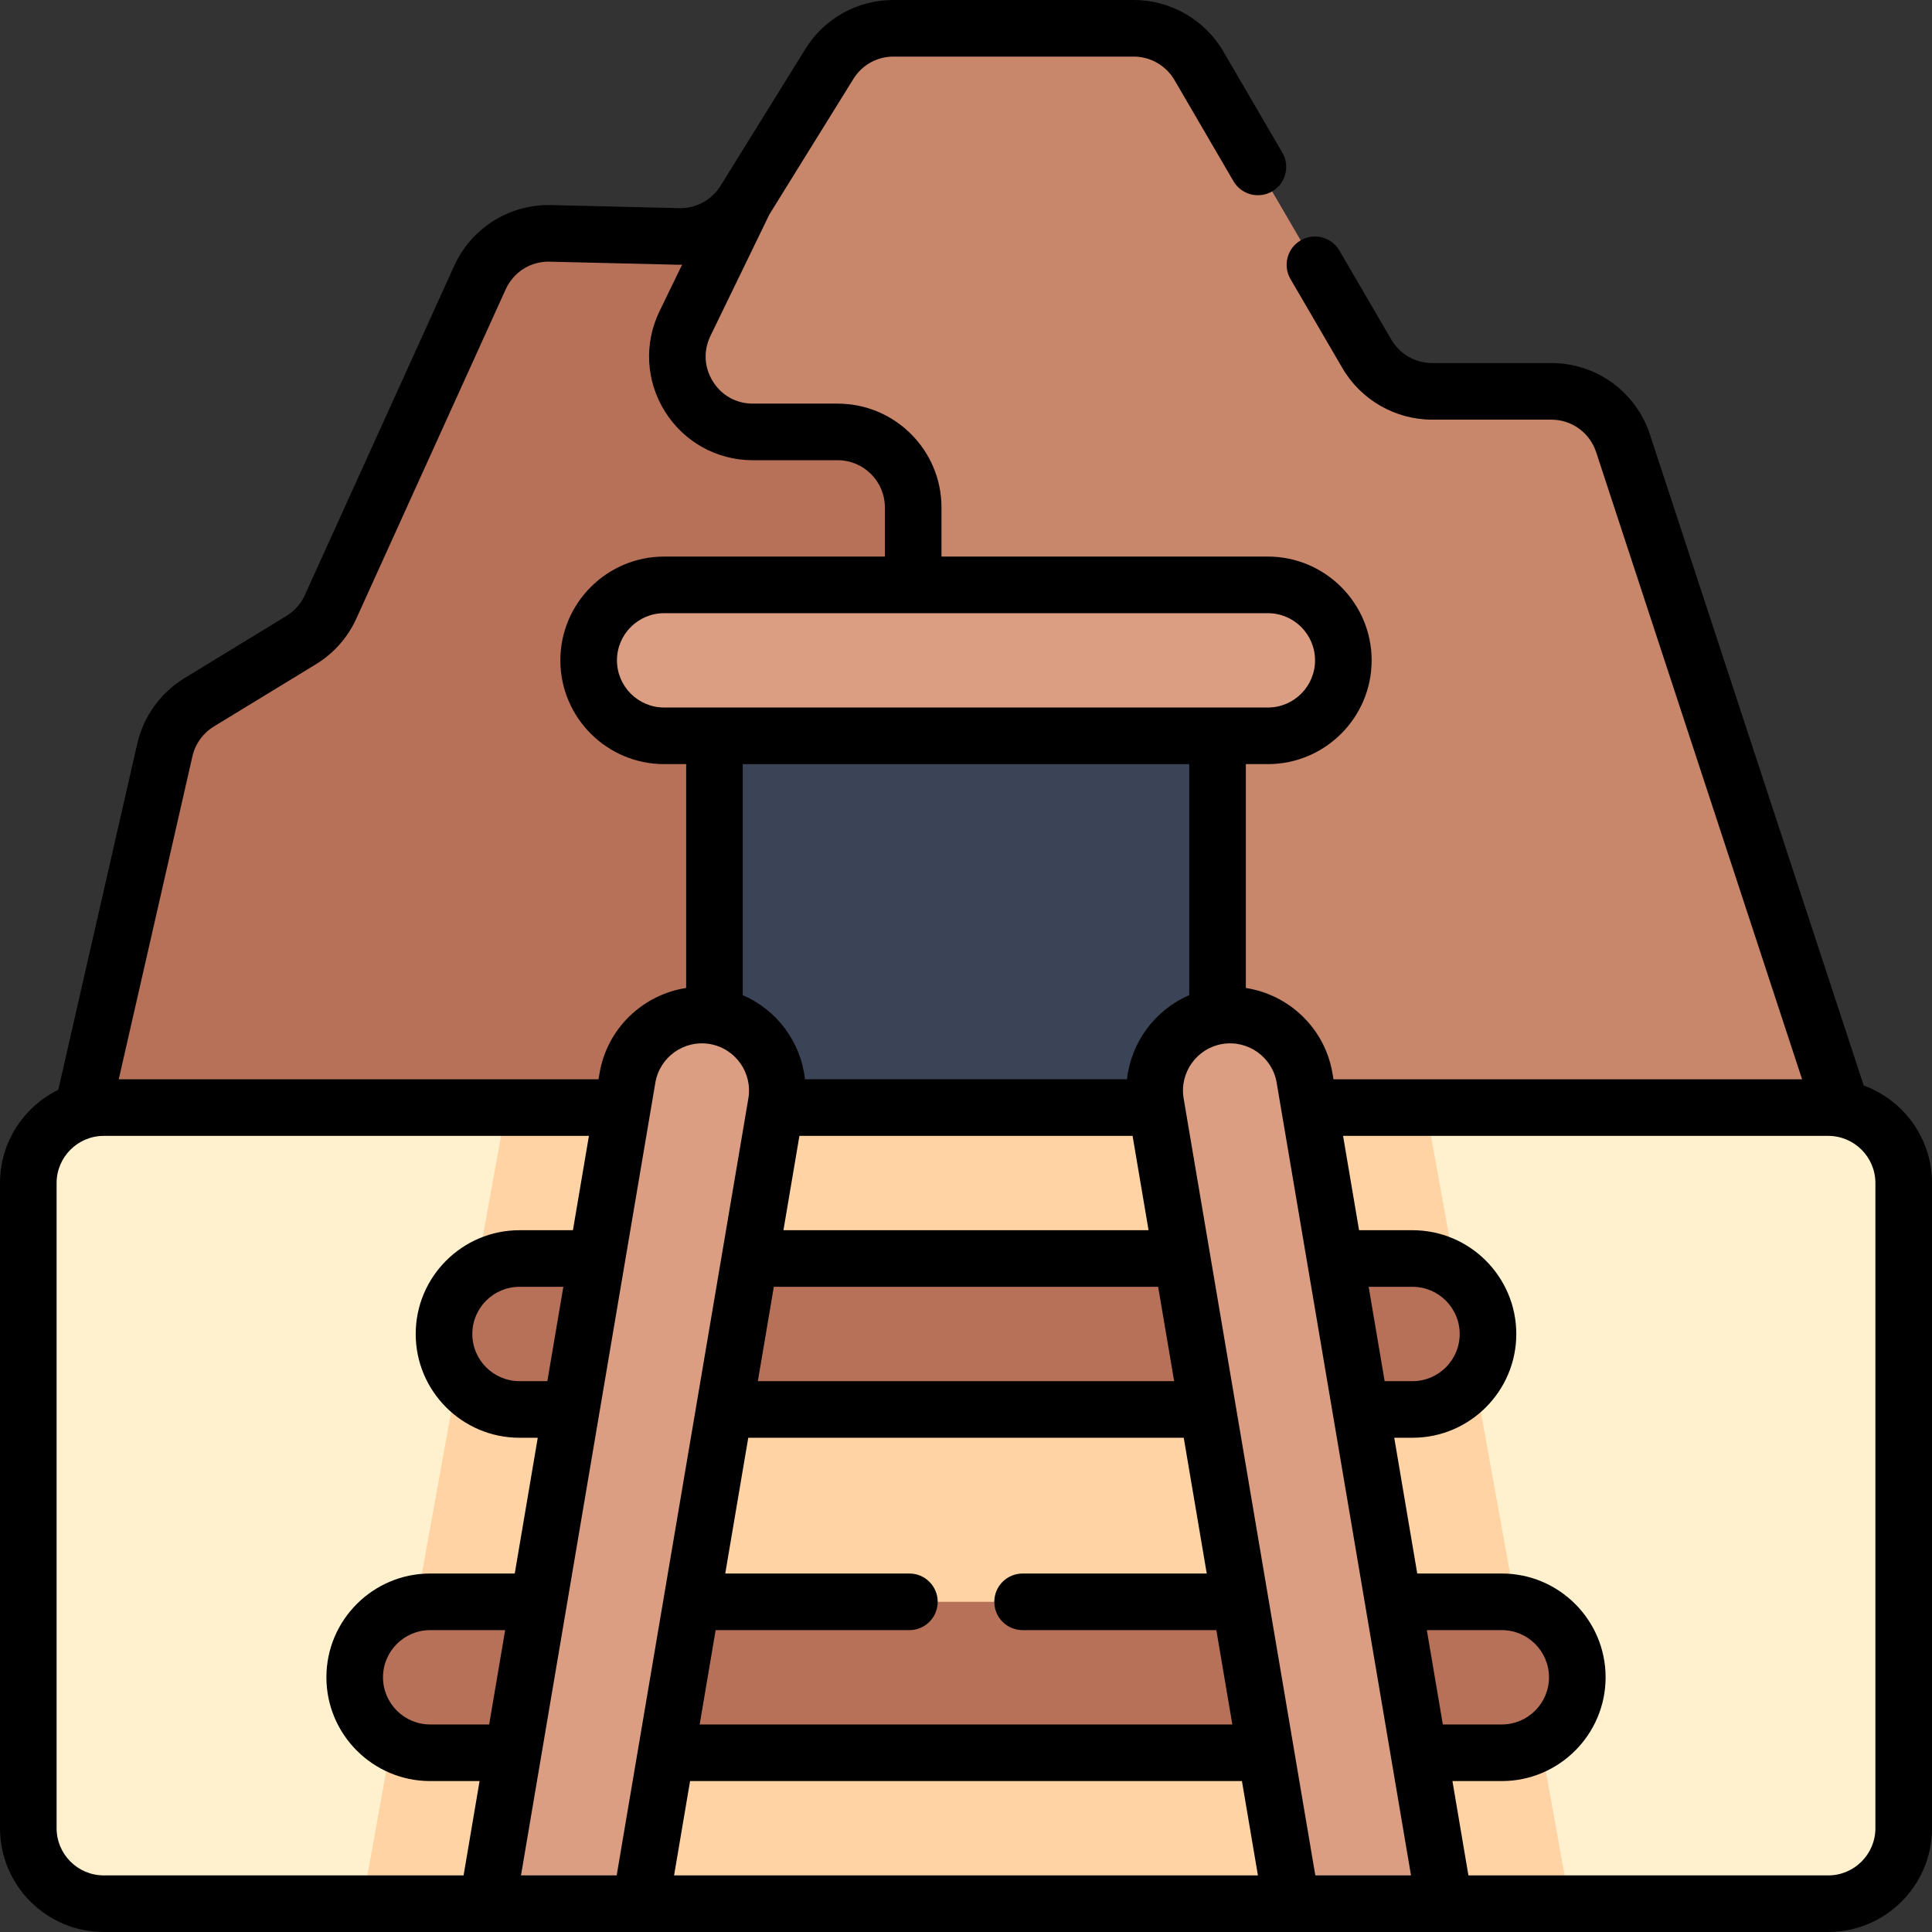 <svg id="Capa_1" enable-background="new 0 0 512 512" height="512" viewBox="0 0 512 512" width="512" xmlns="http://www.w3.org/2000/svg"><rect x="0" y="0" width="512" height="512" fill="#333333" stroke="none"/><g><g><path d="m494.5 313.521-64.383-196.05c-2.696-8.21-10.36-13.76-19.002-13.76h-31.597c-7.115 0-13.694-3.78-17.278-9.927l-44.519-76.358c-3.583-6.146-10.162-9.926-17.277-9.926h-63.661c-6.922 0-13.351 3.579-16.998 9.461l-22.47 36.242c-3.737 6.027-10.386 9.625-17.475 9.456l-33.967-.81c-8.019-.191-15.377 4.427-18.691 11.732l-39.576 87.242c-1.657 3.653-4.374 6.723-7.798 8.811l-27.043 16.497c-4.607 2.811-7.883 7.364-9.083 12.625l-26.182 114.765z" fill="#c8866a"/></g><g><path d="m179.84 62.66-33.967-.81c-8.019-.191-15.377 4.427-18.691 11.732l-39.576 87.242c-1.657 3.653-4.374 6.723-7.798 8.811l-27.043 16.497c-4.607 2.811-7.883 7.364-9.083 12.625l-26.182 114.764h224.5v-179.054c0-11.046-8.954-20-20-20h-22.472c-14.763 0-24.438-15.447-17.994-28.729l15.782-32.534c-3.737 6.027-10.386 9.625-17.476 9.456z" fill="#b77158"/></g><g><path d="m189.34 175h133.32v138.521h-133.32z" fill="#3b4456"/></g><g><path d="m484.5 504.5h-457c-11.046 0-20-8.954-20-20v-170.979c0-11.046 8.954-20 20-20h457c11.046 0 20 8.954 20 20v170.979c0 11.046-8.954 20-20 20z" fill="#fff1ce"/></g><g><path d="m134.131 293.521-38.131 210.979h320l-38.131-210.979z" fill="#ffd3a3"/></g><g><g><path d="m374.333 373.521h-236.666c-11.046 0-20-8.954-20-20s8.954-20 20-20h236.666c11.046 0 20 8.954 20 20s-8.954 20-20 20z" fill="#b77158"/></g></g><g><g><path d="m398 464.5h-284c-11.046 0-20-8.954-20-20s8.954-20 20-20h284c11.046 0 20 8.954 20 20s-8.954 20-20 20z" fill="#b77158"/></g></g><g><g><path d="m205.72 292.34-.2 1.18-35.76 210.98h-40.57l35.76-210.98 1.33-7.86c1.85-10.89 12.18-18.22 23.06-16.38 10.89 1.85 18.22 12.17 16.38 23.06z" fill="#db9e82"/></g></g><g><g><path d="m382.81 504.5h-40.57l-35.76-210.98-.2-1.18c-1.84-10.89 5.49-21.21 16.38-23.06 10.88-1.84 21.21 5.49 23.06 16.38l1.33 7.86z" fill="#db9e82"/></g></g><g><path d="m336 195h-160c-11.046 0-20-8.954-20-20 0-11.046 8.954-20 20-20h160c11.046 0 20 8.954 20 20 0 11.046-8.954 20-20 20z" fill="#db9e82"/></g><path d="m493.908 287.68-56.665-172.548c-3.717-11.316-14.217-18.92-26.128-18.92h-31.597c-4.43 0-8.567-2.377-10.798-6.204l-13.767-23.611c-2.088-3.579-6.681-4.787-10.257-2.702-3.579 2.087-4.788 6.679-2.702 10.257l13.767 23.611c4.908 8.419 14.011 13.649 23.757 13.649h31.597c5.414 0 10.188 3.456 11.876 8.6l54.583 166.21h-124.186l-.273-1.617c-2.033-11.97-11.562-20.821-22.954-22.579v-59.326h5.839c15.163 0 27.5-12.337 27.5-27.5s-12.337-27.5-27.5-27.5h-86.5v-13.033c0-15.163-12.337-27.5-27.5-27.5h-22.473c-4.397 0-8.259-2.138-10.593-5.864-2.335-3.728-2.573-8.135-.653-12.092l15.614-32.187 22.264-35.911c2.296-3.702 6.268-5.913 10.624-5.913h63.661c4.43 0 8.567 2.377 10.798 6.204l15.634 26.813c2.088 3.579 6.682 4.787 10.257 2.702 3.579-2.087 4.788-6.679 2.702-10.257l-15.634-26.813c-4.908-8.419-14.011-13.649-23.757-13.649h-63.661c-9.584 0-18.321 4.863-23.372 13.009l-22.468 36.241c-.002.003-.004.006-.006.009-2.325 3.746-6.505 6.026-10.918 5.903l-33.967-.81c-.222-.005-.442-.008-.664-.008-10.785 0-20.562 6.278-25.036 16.139l-39.575 87.242c-1.04 2.292-2.726 4.197-4.874 5.508l-27.043 16.497c-6.297 3.842-10.849 10.169-12.489 17.359l-20.925 91.722c-9.138 4.475-15.446 13.868-15.446 24.71v170.979c0 15.164 12.336 27.5 27.5 27.5h457c15.164 0 27.5-12.336 27.5-27.5v-170.979c0-11.86-7.547-21.99-18.092-25.841zm-115.78 144.32h19.872c6.893 0 12.5 5.607 12.5 12.5s-5.607 12.5-12.5 12.5h-15.634zm-15.42-90.979h11.625c6.893 0 12.5 5.607 12.5 12.5s-5.607 12.5-12.5 12.5h-7.388zm-24.383-54.109 35.607 210.088h-25.357l-34.9-205.91c-1.149-6.795 3.445-13.262 10.235-14.415 6.797-1.141 13.262 3.445 14.415 10.237zm-200.257 210.088 35.607-210.084c1.153-6.796 7.618-11.398 14.409-10.241 6.795 1.153 11.39 7.62 10.241 14.41l-34.9 205.915zm6.985-130.979h-7.386c-6.893 0-12.5-5.607-12.5-12.5s5.607-12.5 12.5-12.5h11.624zm-15.419 90.979h-15.634c-6.893 0-12.5-5.607-12.5-12.5s5.607-12.5 12.5-12.5h19.871zm141.366-25h51.344l4.237 25h-141.163l4.237-25h51.345c4.143 0 7.5-3.357 7.5-7.5s-3.357-7.5-7.5-7.5h-48.802l6.098-35.979h115.408l6.098 35.979h-48.802c-4.143 0-7.5 3.357-7.5 7.5s3.357 7.5 7.5 7.5zm40.162-65.979h-110.324l4.237-25h101.849zm-11.017-65 4.237 25h-96.764l4.237-25zm-117.269 170.979h146.249l4.237 25h-154.724zm132.284-208.268c-9.1 3.908-15.415 12.491-16.491 22.289h-85.338c-1.075-9.796-7.39-18.379-16.491-22.288v-61.233h118.32zm33.34-88.732c0 6.893-5.607 12.5-12.5 12.5h-160c-6.893 0-12.5-5.607-12.5-12.5s5.607-12.5 12.5-12.5h160c6.893 0 12.5 5.607 12.5 12.5zm-297.505 25.425c.745-3.269 2.814-6.145 5.677-7.891l27.043-16.497c4.727-2.883 8.434-7.072 10.722-12.115l39.575-87.242c2.075-4.574 6.627-7.488 11.683-7.332l33.966.81c.369.007.735-.007 1.102-.015l-5.977 12.322c-4.161 8.577-3.623 18.521 1.437 26.601 5.061 8.079 13.773 12.902 23.306 12.902h22.471c6.893 0 12.5 5.607 12.5 12.5v13.032h-58.5c-15.163 0-27.5 12.337-27.5 27.5s12.337 27.5 27.5 27.5h5.84v59.324c-11.389 1.757-20.921 10.612-22.954 22.584l-.273 1.613h-127.146zm-35.995 284.075v-170.979c0-6.893 5.607-12.5 12.5-12.5h128.57l-4.237 25h-14.166c-15.163 0-27.5 12.337-27.5 27.5s12.337 27.5 27.5 27.5h4.844l-6.098 35.979h-22.413c-15.163 0-27.5 12.337-27.5 27.5s12.337 27.5 27.5 27.5h13.091l-4.237 25h-95.354c-6.893 0-12.5-5.607-12.5-12.5zm482 0c0 6.893-5.607 12.5-12.5 12.5h-95.354l-4.237-25h13.091c15.163 0 27.5-12.337 27.5-27.5s-12.337-27.5-27.5-27.5h-22.414l-6.098-35.979h4.845c15.163 0 27.5-12.337 27.5-27.5s-12.337-27.5-27.5-27.5h-14.168l-4.237-25h128.572c6.893 0 12.5 5.607 12.5 12.5z"/></g></svg>